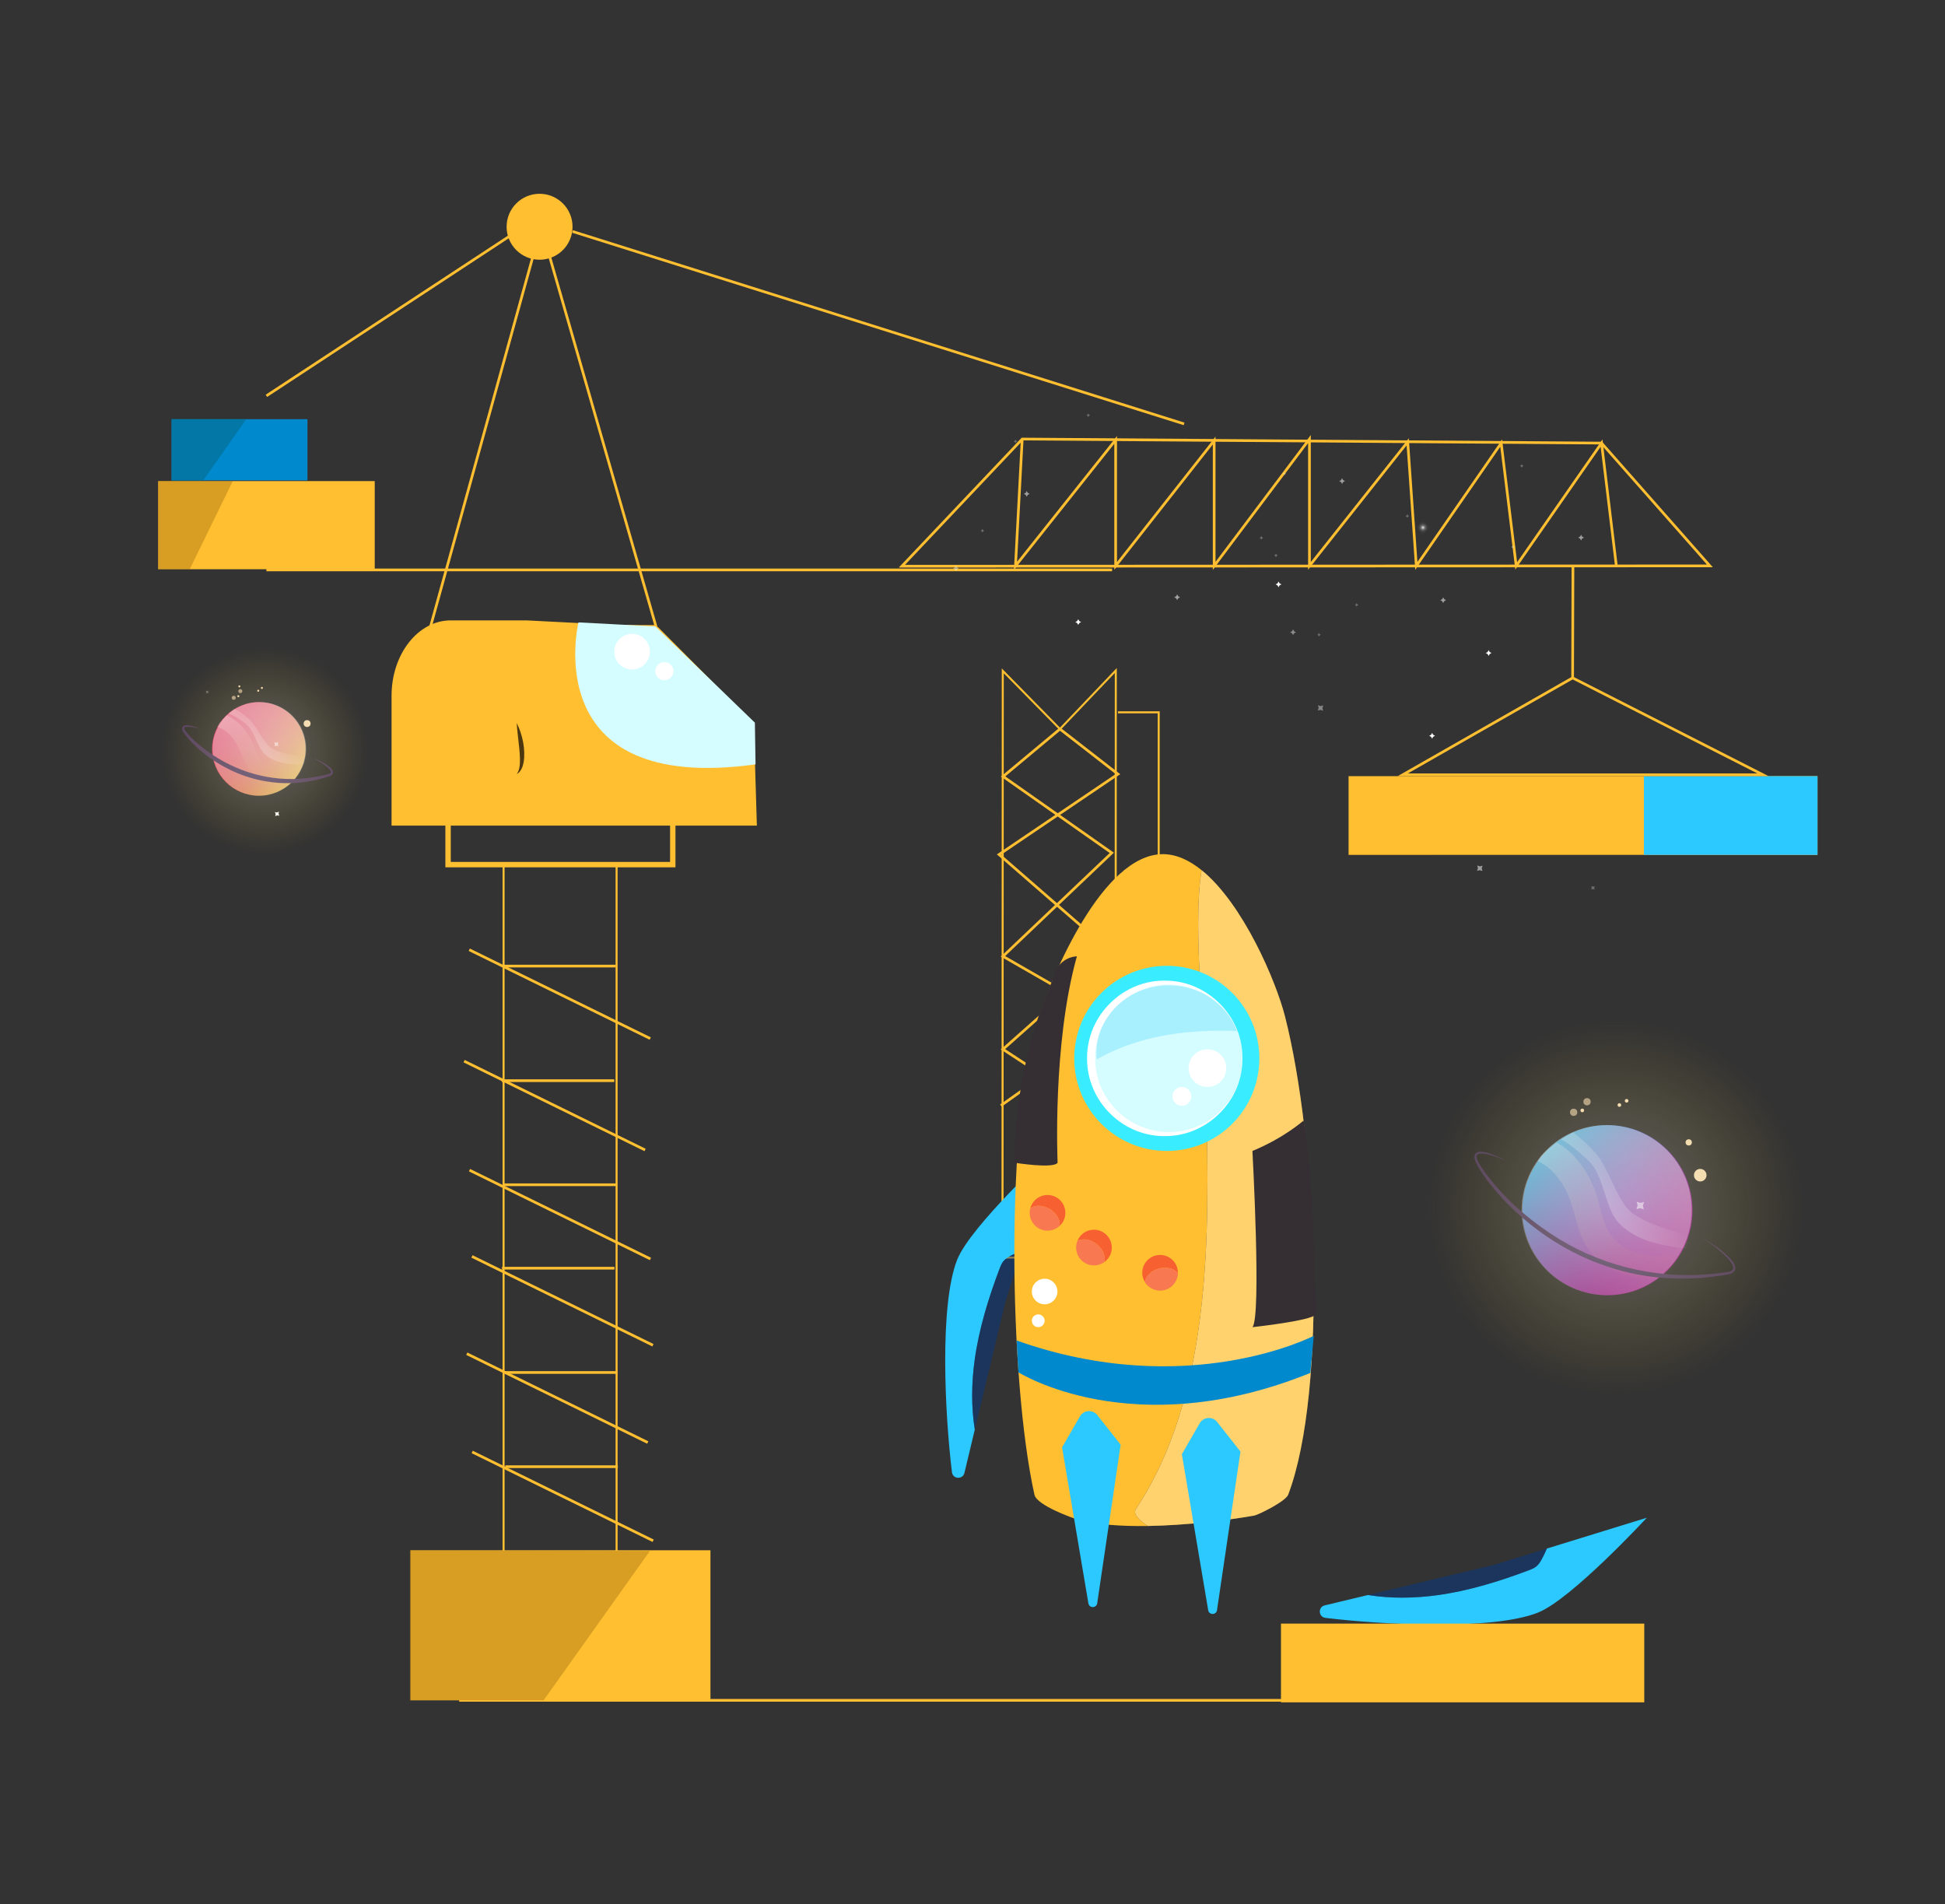 <?xml version="1.0" encoding="UTF-8"?>
<svg id="uuid-38e67ffa-457d-41b1-be0b-539eaaad7d5b" data-name="Layer 1" xmlns="http://www.w3.org/2000/svg" xmlns:xlink="http://www.w3.org/1999/xlink" viewBox="0 0 2891 2830">
  <rect x="0" y="0" width="2891" height="2830" fill="#333333" stroke="none"/>
  <defs>
    <style>
      .uuid-02b5286e-ed96-4c1c-8328-040be8bedfe1 {
        stroke-width: 3px;
      }

      .uuid-02b5286e-ed96-4c1c-8328-040be8bedfe1, .uuid-ccf82e41-5c36-4a22-a333-12243fbb3d39, .uuid-8569fd93-5eda-4142-baa3-de9327addd33 {
        fill: none;
        stroke: #ffbf31;
        stroke-miterlimit: 10;
      }

      .uuid-f36d35d7-8c4d-419a-8d1a-2b158dc8b37c {
        fill: url(#uuid-b88d7432-454a-4f33-a50e-8f0cd7c2305a);
      }

      .uuid-f36d35d7-8c4d-419a-8d1a-2b158dc8b37c, .uuid-9b38a87a-0ad6-413c-9563-fd07b66164c6, .uuid-eb0865d6-a2db-41c9-88ea-f4ac9b31bfb0, .uuid-39cf1407-72da-4c98-b9f1-c10a62d9c2fa, .uuid-b3851725-6100-4cf7-9d1e-8e2ae3281018, .uuid-25ac9dbe-530a-4ad4-88f7-713e280212f1, .uuid-0852394c-66b6-46e1-8e37-77ad10723658, .uuid-45d44414-d48b-43fc-8ec8-206b4f431296, .uuid-56ca7861-4a6a-4342-80fa-76921a75cd22, .uuid-63714c6a-4d83-4469-8d2e-ab9a868351b0, .uuid-5e4d6327-dfb6-4e1e-82d5-58044daa3143, .uuid-9c5713ec-9f90-428e-9fa2-e7fce8f04972, .uuid-b65ec013-4b44-4688-8c81-904f506c8219, .uuid-400ef723-8abc-47ba-998d-3ff0d929494c, .uuid-ad39ba54-617e-4383-b9ec-2c8443b57b70, .uuid-2a955587-9dd4-4d8d-b4eb-411b3a517426, .uuid-1ba637f9-d347-459c-9f7d-401606798fd5, .uuid-6c56d86b-ca7c-4b9a-bc9b-c16634b6b835, .uuid-59762c47-4072-42a2-86cf-1ca9ec6515ed, .uuid-da81f7f7-dcd7-4f7a-b649-55a3cafe9d3b, .uuid-b66d0a64-40bc-471c-914c-93d0cfd5e0d4, .uuid-fe1c4ed6-46c6-4974-a926-9e69607a229e, .uuid-bf90e744-1f63-4f85-8601-bf4bfabec25b, .uuid-55c87db0-aad6-48f5-8c63-ca9d9f8e9ac8, .uuid-a2bce079-7902-42df-97f9-88b0f030a3f3, .uuid-8286861a-aa02-42f7-bfaa-7cbf156ad93c, .uuid-a3e5d8b6-911c-46fd-9af2-858d230116eb, .uuid-28f6a019-80c1-41b8-bc32-36de8662a710, .uuid-b891a0e4-2a46-409a-a81b-e60343adf7e6, .uuid-6469079d-4593-4f11-a0d0-117699342420, .uuid-839a5b38-35bc-4763-9395-2add7af3d0c7, .uuid-f5b6c678-1f10-44d6-8c84-0844cbe67c53, .uuid-74642ca0-1719-4500-a0cc-de67ce950329, .uuid-8a1dfc3b-f262-4179-b182-42683924d96e, .uuid-3b6071b9-dd72-463b-8821-86a1cac52d58, .uuid-0739f622-ce31-4652-a590-9982fb75825d {
        stroke-width: 0px;
      }

      .uuid-f36d35d7-8c4d-419a-8d1a-2b158dc8b37c, .uuid-eb0865d6-a2db-41c9-88ea-f4ac9b31bfb0, .uuid-b3851725-6100-4cf7-9d1e-8e2ae3281018, .uuid-5e4d6327-dfb6-4e1e-82d5-58044daa3143 {
        opacity: .24;
      }

      .uuid-9b38a87a-0ad6-413c-9563-fd07b66164c6 {
        fill: url(#uuid-dca881ab-d979-4104-89bc-4bac8325a994);
      }

      .uuid-9b38a87a-0ad6-413c-9563-fd07b66164c6, .uuid-39cf1407-72da-4c98-b9f1-c10a62d9c2fa, .uuid-25ac9dbe-530a-4ad4-88f7-713e280212f1, .uuid-da81f7f7-dcd7-4f7a-b649-55a3cafe9d3b {
        opacity: .38;
      }

      .uuid-eb0865d6-a2db-41c9-88ea-f4ac9b31bfb0 {
        fill: url(#uuid-89463624-9b9f-4254-93fa-18f946511987);
      }

      .uuid-39cf1407-72da-4c98-b9f1-c10a62d9c2fa {
        fill: url(#uuid-a05a8431-20e1-4975-b435-72acbd21406c);
      }

      .uuid-b3851725-6100-4cf7-9d1e-8e2ae3281018 {
        fill: url(#uuid-4ab9507f-cc10-4510-ab71-2fab32515379);
      }

      .uuid-25ac9dbe-530a-4ad4-88f7-713e280212f1 {
        fill: url(#uuid-459a8215-b1ad-41b0-863f-718f9e978ccb);
      }

      .uuid-0852394c-66b6-46e1-8e37-77ad10723658 {
        fill: url(#uuid-cacd94e8-a7cd-459a-8621-c09b06da2971);
      }

      .uuid-45d44414-d48b-43fc-8ec8-206b4f431296 {
        fill: url(#uuid-f0e3f107-813d-4feb-9a20-9fb4eb4c647f);
      }

      .uuid-56ca7861-4a6a-4342-80fa-76921a75cd22 {
        opacity: .17;
      }

      .uuid-56ca7861-4a6a-4342-80fa-76921a75cd22, .uuid-9c5713ec-9f90-428e-9fa2-e7fce8f04972 {
        fill: #845a07;
      }

      .uuid-63714c6a-4d83-4469-8d2e-ab9a868351b0 {
        fill: #00388d;
        opacity: .47;
      }

      .uuid-5e4d6327-dfb6-4e1e-82d5-58044daa3143 {
        fill: url(#uuid-4c8d4b8f-dbaf-4aa4-8bed-6fd402431b96);
      }

      .uuid-9c5713ec-9f90-428e-9fa2-e7fce8f04972 {
        opacity: .32;
      }

      .uuid-b65ec013-4b44-4688-8c81-904f506c8219 {
        opacity: .4;
      }

      .uuid-b65ec013-4b44-4688-8c81-904f506c8219, .uuid-400ef723-8abc-47ba-998d-3ff0d929494c, .uuid-2a955587-9dd4-4d8d-b4eb-411b3a517426, .uuid-1ba637f9-d347-459c-9f7d-401606798fd5, .uuid-6c56d86b-ca7c-4b9a-bc9b-c16634b6b835, .uuid-6469079d-4593-4f11-a0d0-117699342420, .uuid-3b6071b9-dd72-463b-8821-86a1cac52d58 {
        fill: #fff;
      }

      .uuid-400ef723-8abc-47ba-998d-3ff0d929494c {
        opacity: .16;
      }

      .uuid-ad39ba54-617e-4383-b9ec-2c8443b57b70 {
        fill: url(#uuid-bcb293b7-2211-43f0-987a-378d97291023);
      }

      .uuid-2a955587-9dd4-4d8d-b4eb-411b3a517426 {
        opacity: .43;
      }

      .uuid-ccf82e41-5c36-4a22-a333-12243fbb3d39 {
        stroke-width: 4px;
      }

      .uuid-1ba637f9-d347-459c-9f7d-401606798fd5 {
        opacity: .52;
      }

      .uuid-6c56d86b-ca7c-4b9a-bc9b-c16634b6b835 {
        opacity: .55;
      }

      .uuid-8569fd93-5eda-4142-baa3-de9327addd33 {
        stroke-width: 8px;
      }

      .uuid-59762c47-4072-42a2-86cf-1ca9ec6515ed {
        opacity: .26;
      }

      .uuid-59762c47-4072-42a2-86cf-1ca9ec6515ed, .uuid-55c87db0-aad6-48f5-8c63-ca9d9f8e9ac8 {
        fill: #2bc9ff;
      }

      .uuid-da81f7f7-dcd7-4f7a-b649-55a3cafe9d3b {
        fill: url(#uuid-b5fd44f4-b10f-483e-8a50-6eb9ffaa9418);
      }

      .uuid-b66d0a64-40bc-471c-914c-93d0cfd5e0d4 {
        opacity: .62;
      }

      .uuid-b66d0a64-40bc-471c-914c-93d0cfd5e0d4, .uuid-f5b6c678-1f10-44d6-8c84-0844cbe67c53 {
        fill: #f1dab2;
      }

      .uuid-fe1c4ed6-46c6-4974-a926-9e69607a229e {
        fill: #4c370f;
      }

      .uuid-bf90e744-1f63-4f85-8601-bf4bfabec25b {
        fill: #534063;
      }

      .uuid-a2bce079-7902-42df-97f9-88b0f030a3f3 {
        fill: #533f63;
      }

      .uuid-8286861a-aa02-42f7-bfaa-7cbf156ad93c {
        fill: #352f33;
      }

      .uuid-a3e5d8b6-911c-46fd-9af2-858d230116eb {
        fill: #39ecff;
      }

      .uuid-28f6a019-80c1-41b8-bc32-36de8662a710 {
        fill: #d5fdff;
      }

      .uuid-b891a0e4-2a46-409a-a81b-e60343adf7e6 {
        fill: #f2dbb3;
      }

      .uuid-839a5b38-35bc-4763-9395-2add7af3d0c7 {
        fill: #ffbf31;
      }

      .uuid-74642ca0-1719-4500-a0cc-de67ce950329 {
        fill: #f76031;
      }

      .uuid-8a1dfc3b-f262-4179-b182-42683924d96e {
        fill: #0089cd;
      }

      .uuid-3b6071b9-dd72-463b-8821-86a1cac52d58 {
        opacity: .29;
      }

      .uuid-0739f622-ce31-4652-a590-9982fb75825d {
        fill: #056d91;
        opacity: .66;
      }
    </style>
    <linearGradient id="uuid-cacd94e8-a7cd-459a-8621-c09b06da2971" data-name="New Gradient Swatch copy 2" x1="198.357" y1="7696.71" x2="451.21" y2="7696.71" gradientTransform="translate(7817.511 -3667.573) rotate(47.217)" gradientUnits="userSpaceOnUse">
      <stop offset="0" stop-color="#0089cc"/>
      <stop offset=".034" stop-color="#0a82c7"/>
      <stop offset=".193" stop-color="#3566b6"/>
      <stop offset=".354" stop-color="#5a4fa7"/>
      <stop offset=".515" stop-color="#763d9c"/>
      <stop offset=".677" stop-color="#8a3094"/>
      <stop offset=".838" stop-color="#96288f"/>
      <stop offset="1" stop-color="#9a268e"/>
    </linearGradient>
    <radialGradient id="uuid-459a8215-b1ad-41b0-863f-718f9e978ccb" cx="441.587" cy="7838.346" fx="441.587" fy="7838.346" r="293.248" gradientTransform="translate(7817.511 -3667.573) rotate(47.217)" gradientUnits="userSpaceOnUse">
      <stop offset="0" stop-color="#fff" stop-opacity="0"/>
      <stop offset=".135" stop-color="#fff" stop-opacity=".159"/>
      <stop offset=".454" stop-color="#fff" stop-opacity=".515"/>
      <stop offset=".714" stop-color="#fff" stop-opacity=".776"/>
      <stop offset=".901" stop-color="#fff" stop-opacity=".938"/>
      <stop offset=".997" stop-color="#fff"/>
    </radialGradient>
    <linearGradient id="uuid-4c8d4b8f-dbaf-4aa4-8bed-6fd402431b96" x1="5911.282" y1="-283.269" x2="5870.695" y2="-562.548" gradientTransform="translate(-2442.218 5217.116) rotate(-31.035)" gradientUnits="userSpaceOnUse">
      <stop offset="0" stop-color="#cc6c2e" stop-opacity="0"/>
      <stop offset="1" stop-color="#fff"/>
    </linearGradient>
    <linearGradient id="uuid-b88d7432-454a-4f33-a50e-8f0cd7c2305a" x1="5897.603" y1="-446.653" x2="5986.628" y2="-446.653" gradientTransform="translate(-2442.218 5217.116) rotate(-31.035)" gradientUnits="userSpaceOnUse">
      <stop offset="0" stop-color="#fff"/>
      <stop offset=".088" stop-color="#fff" stop-opacity=".951"/>
      <stop offset=".251" stop-color="#fff" stop-opacity=".82"/>
      <stop offset=".469" stop-color="#fff" stop-opacity=".608"/>
      <stop offset=".733" stop-color="#fff" stop-opacity=".318"/>
      <stop offset=".997" stop-color="#fff" stop-opacity="0"/>
    </linearGradient>
    <radialGradient id="uuid-dca881ab-d979-4104-89bc-4bac8325a994" cx="330.135" cy="7684.801" fx="330.135" fy="7684.801" r="278.214" gradientTransform="translate(7817.511 -3667.573) rotate(47.217)" gradientUnits="userSpaceOnUse">
      <stop offset="0" stop-color="#fff" stop-opacity=".6"/>
      <stop offset=".123" stop-color="#fffbf3" stop-opacity=".57"/>
      <stop offset=".31" stop-color="#fff3d2" stop-opacity=".489"/>
      <stop offset=".536" stop-color="#ffe69d" stop-opacity=".355"/>
      <stop offset=".791" stop-color="#ffd355" stop-opacity=".171"/>
      <stop offset="1" stop-color="#ffc211" stop-opacity="0"/>
    </radialGradient>
    <linearGradient id="uuid-bcb293b7-2211-43f0-987a-378d97291023" x1="150.39" y1="2945.833" x2="289.471" y2="2945.833" gradientTransform="translate(2115.888 -1280.524) rotate(40.146)" gradientUnits="userSpaceOnUse">
      <stop offset="0" stop-color="#d5336a"/>
      <stop offset=".144" stop-color="#d53b68"/>
      <stop offset=".376" stop-color="#d65363"/>
      <stop offset=".667" stop-color="#d7795b"/>
      <stop offset=".997" stop-color="#daae51"/>
    </linearGradient>
    <radialGradient id="uuid-b5fd44f4-b10f-483e-8a50-6eb9ffaa9418" cx="285.213" cy="3022.621" fx="285.213" fy="3022.621" r="161.3" gradientTransform="translate(2115.888 -1280.524) rotate(40.146)" xlink:href="#uuid-459a8215-b1ad-41b0-863f-718f9e978ccb"/>
    <linearGradient id="uuid-4ab9507f-cc10-4510-ab71-2fab32515379" x1="10537.253" y1="-1423.019" x2="10514.928" y2="-1576.635" gradientTransform="translate(-6972.127 8799.54) rotate(-38.106)" xlink:href="#uuid-4c8d4b8f-dbaf-4aa4-8bed-6fd402431b96"/>
    <linearGradient id="uuid-89463624-9b9f-4254-93fa-18f946511987" x1="10529.729" y1="-1512.888" x2="10578.697" y2="-1512.888" gradientTransform="translate(-6972.127 8799.54) rotate(-38.106)" xlink:href="#uuid-b88d7432-454a-4f33-a50e-8f0cd7c2305a"/>
    <radialGradient id="uuid-a05a8431-20e1-4975-b435-72acbd21406c" cx="228.533" cy="2942.249" fx="228.533" fy="2942.249" r="153.031" gradientTransform="translate(2115.888 -1280.524) rotate(40.146)" xlink:href="#uuid-dca881ab-d979-4104-89bc-4bac8325a994"/>
    <radialGradient id="uuid-f0e3f107-813d-4feb-9a20-9fb4eb4c647f" cx="2115.023" cy="784.039" fx="2115.023" fy="784.039" r="14.5" gradientUnits="userSpaceOnUse">
      <stop offset="0" stop-color="#fff"/>
      <stop offset=".007" stop-color="#fff" stop-opacity=".964"/>
      <stop offset=".048" stop-color="#fff" stop-opacity=".784"/>
      <stop offset=".093" stop-color="#fff" stop-opacity=".615"/>
      <stop offset=".142" stop-color="#fff" stop-opacity=".467"/>
      <stop offset=".195" stop-color="#fff" stop-opacity=".34"/>
      <stop offset=".254" stop-color="#fff" stop-opacity=".233"/>
      <stop offset=".32" stop-color="#fff" stop-opacity=".147"/>
      <stop offset=".397" stop-color="#fff" stop-opacity=".08"/>
      <stop offset=".493" stop-color="#fff" stop-opacity=".034"/>
      <stop offset=".627" stop-color="#fff" stop-opacity=".007"/>
      <stop offset="1" stop-color="#fff" stop-opacity="0"/>
    </radialGradient>
  </defs>
  <g>
    <polyline class="uuid-02b5286e-ed96-4c1c-8328-040be8bedfe1" points="1661.701 1058.659 1722.255 1058.659 1722.255 1386.012"/>
    <polyline class="uuid-ccf82e41-5c36-4a22-a333-12243fbb3d39" points="1487.749 1643.078 1661.701 1519.48 1490.749 1421.291 1652.542 1267.5 1491 1154 1575.5 1083.5 1661.701 1150.5 1485 1270 1652.542 1415.8 1490.749 1559.435 1652.542 1665.358"/>
    <g>
      <path class="uuid-55c87db0-aad6-48f5-8c63-ca9d9f8e9ac8" d="m2285.87,2396.682c49.918-19.75,161.914-141.046,161.914-141.046l-148.516,45.804c-2.113,4.938-4.424,9.792-6.934,14.541-2.402,4.543-5.079,9.108-9.113,12.292-3.234,2.552-7.147,4.062-11.002,5.515-43.928,16.556-89.091,30.524-135.596,36.934-34.208,4.715-69.245,5.23-103.271-.22l-64.348,15.398c-10.241,2.45-9.402,17.281,1.05,18.561,85.065,10.421,248.486,18.861,315.817-7.777Z"/>
      <path class="uuid-63714c6a-4d83-4469-8d2e-ab9a868351b0" d="m2136.622,2370.722c46.505-6.41,91.668-20.377,135.596-36.934,3.855-1.453,7.768-2.963,11.002-5.515,4.034-3.184,6.711-7.748,9.113-12.292,2.51-4.749,4.821-9.603,6.934-14.541l-78.566,24.231-187.35,44.83c34.026,5.45,69.063,4.935,103.271.22Z"/>
    </g>
    <line class="uuid-ccf82e41-5c36-4a22-a333-12243fbb3d39" x1="682.5" y1="2527" x2="2147" y2="2527"/>
    <rect class="uuid-839a5b38-35bc-4763-9395-2add7af3d0c7" x="610" y="2304" width="446" height="223"/>
    <rect class="uuid-02b5286e-ed96-4c1c-8328-040be8bedfe1" x="748.5" y="1284.5" width="168" height="1051"/>
    <line class="uuid-ccf82e41-5c36-4a22-a333-12243fbb3d39" x1="697.5" y1="1411.5" x2="966.5" y2="1543.5"/>
    <line class="uuid-ccf82e41-5c36-4a22-a333-12243fbb3d39" x1="689.833" y1="1577.078" x2="958.833" y2="1709.078"/>
    <line class="uuid-ccf82e41-5c36-4a22-a333-12243fbb3d39" x1="697.833" y1="1739.078" x2="966.833" y2="1871.078"/>
    <line class="uuid-ccf82e41-5c36-4a22-a333-12243fbb3d39" x1="701.5" y1="1867.289" x2="970.5" y2="1999.289"/>
    <line class="uuid-ccf82e41-5c36-4a22-a333-12243fbb3d39" x1="693.833" y1="2011.867" x2="962.833" y2="2143.867"/>
    <line class="uuid-ccf82e41-5c36-4a22-a333-12243fbb3d39" x1="701.833" y1="2157.867" x2="970.833" y2="2289.867"/>
    <line class="uuid-ccf82e41-5c36-4a22-a333-12243fbb3d39" x1="745.833" y1="1606.078" x2="913" y2="1606.078"/>
    <line class="uuid-ccf82e41-5c36-4a22-a333-12243fbb3d39" x1="746.156" y1="1884.777" x2="913.323" y2="1884.777"/>
    <line class="uuid-ccf82e41-5c36-4a22-a333-12243fbb3d39" x1="750.156" y1="2039.777" x2="917.323" y2="2039.777"/>
    <line class="uuid-ccf82e41-5c36-4a22-a333-12243fbb3d39" x1="751.156" y1="2179.777" x2="918.323" y2="2179.777"/>
    <line class="uuid-ccf82e41-5c36-4a22-a333-12243fbb3d39" x1="748.156" y1="1435.777" x2="915.323" y2="1435.777"/>
    <line class="uuid-ccf82e41-5c36-4a22-a333-12243fbb3d39" x1="749.156" y1="1760.777" x2="916.323" y2="1760.777"/>
    <rect class="uuid-8569fd93-5eda-4142-baa3-de9327addd33" x="666" y="1197" width="334" height="88"/>
    <path class="uuid-839a5b38-35bc-4763-9395-2add7af3d0c7" d="m1125,1227h-543v-193.015c0-61.848,39.401-111.985,88.004-111.985h112.315l195.751,10,142.366,143,4.563,152Z"/>
    <polygon class="uuid-ccf82e41-5c36-4a22-a333-12243fbb3d39" points="796 367.121 812 364 975 931 640 931 796 367.121"/>
    <circle class="uuid-839a5b38-35bc-4763-9395-2add7af3d0c7" cx="802" cy="337" r="49"/>
    <line class="uuid-ccf82e41-5c36-4a22-a333-12243fbb3d39" x1="396" y1="847" x2="1653" y2="847"/>
    <path class="uuid-28f6a019-80c1-41b8-bc32-36de8662a710" d="m859.819,925s-62.531,256,263.181,211l-.961-62-147.885-143-114.335-6Z"/>
    <line class="uuid-ccf82e41-5c36-4a22-a333-12243fbb3d39" x1="768" y1="344" x2="396" y2="588.276"/>
    <line class="uuid-ccf82e41-5c36-4a22-a333-12243fbb3d39" x1="851" y1="344" x2="1760" y2="630"/>
    <polygon class="uuid-02b5286e-ed96-4c1c-8328-040be8bedfe1" points="1490.5 997 1490.093 1869 1658.093 1869 1658.5 996.5 1575.5 1083.5 1490.5 997"/>
    <path class="uuid-fe1c4ed6-46c6-4974-a926-9e69607a229e" d="m768,1074.5c8.649,16.964,13.508,39.674,10.287,58.627-1.273,6.524-4.06,14.141-10.287,17.373,2.055-2.69,3.126-5.658,3.79-8.699,1.873-9.326.92-18.83.158-28.328-1.193-12.999-3.152-25.797-3.949-38.973h0Z"/>
    <g>
      <path class="uuid-55c87db0-aad6-48f5-8c63-ca9d9f8e9ac8" d="m1422.735,1872.136c19.75-49.918,141.046-161.914,141.046-161.914l-45.804,148.516c-4.938,2.113-9.792,4.424-14.541,6.934-4.543,2.402-9.108,5.079-12.291,9.113-2.552,3.234-4.062,7.147-5.515,11.002-16.556,43.928-30.524,89.091-36.934,135.596-4.715,34.208-5.23,69.245.22,103.271l-15.398,64.348c-2.45,10.241-17.281,9.402-18.561-1.05-10.421-85.065-18.862-248.486,7.777-315.817Z"/>
      <path class="uuid-63714c6a-4d83-4469-8d2e-ab9a868351b0" d="m1448.696,2021.384c6.41-46.505,20.377-91.668,36.934-135.596,1.453-3.855,2.963-7.768,5.515-11.002,3.184-4.034,7.748-6.711,12.291-9.113,4.749-2.51,9.603-4.821,14.541-6.934l-24.231,78.566-44.83,187.35c-5.45-34.026-4.935-69.063-.22-103.271Z"/>
    </g>
    <path class="uuid-839a5b38-35bc-4763-9395-2add7af3d0c7" d="m1914.705,2221.435c58.986-155.236,43.032-523.773-4.75-711-13.203-51.734-62.089-167.262-123.914-217.222-14.726,87.935,7.322,272.901,7.322,319.554,0,163.276,21.342,439.59-105.01,629.935-5.027,7.573,5.769,17.351,17.772,25.201,57.339-.91,118.224-8.448,158.234-15.468,5.7-1,46.547-21,50.347-31Z"/>
    <path class="uuid-839a5b38-35bc-4763-9395-2add7af3d0c7" d="m1688.352,2242.701c126.353-190.345,105.01-466.659,105.01-629.935,0-46.652-22.048-231.619-7.322-319.554-18.243-14.742-37.613-23.778-57.525-23.778-90.245,0-165.29,183-184.289,241-50.537,154.278-44.647,540-6.65,711,3.582,16.118,58.529,35.338,64.596,37,27.984,7.667,65.156,10.084,103.951,9.468-12.003-7.85-22.799-17.628-17.772-25.201Z"/>
    <path class="uuid-3b6071b9-dd72-463b-8821-86a1cac52d58" d="m1914.705,2221.435c58.986-155.236,43.032-523.773-4.75-711-13.203-51.734-62.089-167.262-123.914-217.222-14.726,87.935,7.322,272.901,7.322,319.554,0,163.276,21.342,439.59-105.01,629.935-5.027,7.573,5.769,17.351,17.772,25.201,57.339-.91,118.224-8.448,158.234-15.468,5.7-1,46.547-21,50.347-31Z"/>
    <path class="uuid-a3e5d8b6-911c-46fd-9af2-858d230116eb" d="m1734.294,1435.403c-75.974,0-137.562,61.589-137.562,137.562s61.589,137.562,137.562,137.562,137.562-61.589,137.562-137.562-61.589-137.562-137.562-137.562Zm0,246.084c-59.935,0-108.522-48.587-108.522-108.522s48.587-108.522,108.522-108.522,108.522,48.587,108.522,108.522-48.587,108.522-108.522,108.522Z"/>
    <g>
      <circle class="uuid-28f6a019-80c1-41b8-bc32-36de8662a710" cx="1734.294" cy="1572.966" r="112.5"/>
      <path class="uuid-6469079d-4593-4f11-a0d0-117699342420" d="m1846.794,1572.966c.619,61.637-50.776,114.419-112.5,115.484-64.394,2.119-118.852-50.985-118.496-115.484-.548-64.293,54.31-117.808,118.497-115.515,61.726,1.079,113.123,53.873,112.5,115.515h0Zm0,0c.43-44.538-28.492-86.683-70.139-102.274-71.349-27.56-149.059,25.916-148.864,102.274-.223,76.385,77.503,129.888,148.872,102.291,41.644-15.602,70.563-57.75,70.131-102.292h0Z"/>
    </g>
    <path class="uuid-59762c47-4072-42a2-86cf-1ca9ec6515ed" d="m1737.123,1464.435c-59.328,0-107.423,45.048-107.423,100.619,0,3.195.166,6.354.477,9.473,21.509-12.224,44.734-21.729,69.16-28.444,45.036-12.38,92.371-15.649,139.363-13.836-14.524-39.461-54.514-67.812-101.577-67.812Z"/>
    <path class="uuid-55c87db0-aad6-48f5-8c63-ca9d9f8e9ac8" d="m1604.554,2106.105l-25.93,44.918,39.135,231.971c1.54,7.759,12.675,7.004,13.189-.894l34.753-234.975-34.856-44.207c-7.343-8.857-21.202-7.177-26.291,3.188Z"/>
    <path class="uuid-55c87db0-aad6-48f5-8c63-ca9d9f8e9ac8" d="m1782.635,2116.311l-25.93,44.918,39.135,231.971c1.54,7.759,12.675,7.004,13.189-.894l34.753-234.975-34.856-44.207c-7.343-8.857-21.202-7.177-26.291,3.188Z"/>
    <circle class="uuid-6469079d-4593-4f11-a0d0-117699342420" cx="1794.701" cy="1587.435" r="28"/>
    <circle class="uuid-6469079d-4593-4f11-a0d0-117699342420" cx="1756.701" cy="1629.435" r="14"/>
    <circle class="uuid-6469079d-4593-4f11-a0d0-117699342420" cx="1552.701" cy="1919.435" r="19"/>
    <circle class="uuid-6469079d-4593-4f11-a0d0-117699342420" cx="1543.201" cy="1962.935" r="9.5"/>
    <g>
      <path class="uuid-74642ca0-1719-4500-a0cc-de67ce950329" d="m1722.645,1885.292c11.626-3.105,22.96-.021,28.169,6.956.062-2.476-.217-5-.889-7.514-3.776-14.14-18.3-22.541-32.44-18.765-14.14,3.776-22.541,18.301-18.765,32.44.671,2.514,1.688,4.842,2.976,6.957,1.037-8.645,9.323-16.97,20.949-20.075Z"/>
      <path class="uuid-74642ca0-1719-4500-a0cc-de67ce950329" d="m1731.16,1917.174c11.626-3.105,19.366-13.477,19.654-24.926-5.209-6.977-16.542-10.062-28.169-6.956-11.626,3.105-19.913,11.429-20.949,20.075,5.958,9.781,17.838,14.913,29.464,11.808Z"/>
      <path class="uuid-400ef723-8abc-47ba-998d-3ff0d929494c" d="m1731.16,1917.174c11.626-3.105,19.366-13.477,19.654-24.926-5.209-6.977-16.542-10.062-28.169-6.956-11.626,3.105-19.913,11.429-20.949,20.075,5.958,9.781,17.838,14.913,29.464,11.808Z"/>
    </g>
    <g>
      <path class="uuid-74642ca0-1719-4500-a0cc-de67ce950329" d="m1630.073,1849.011c9.438,7.465,13.74,18.395,11.26,26.741,2.022-1.43,3.879-3.163,5.493-5.204,9.079-11.479,7.133-28.145-4.346-37.224s-28.145-7.133-37.224,4.346c-1.614,2.041-2.873,4.247-3.799,6.544,7.551-4.336,19.177-2.668,28.616,4.796Z"/>
      <path class="uuid-74642ca0-1719-4500-a0cc-de67ce950329" d="m1609.602,1874.895c9.438,7.465,22.38,7.47,31.731.858,2.48-8.346-1.821-19.276-11.26-26.741-9.438-7.465-21.065-9.133-28.616-4.796-4.28,10.623-1.294,23.215,8.145,30.68Z"/>
      <path class="uuid-400ef723-8abc-47ba-998d-3ff0d929494c" d="m1609.602,1874.895c9.438,7.465,22.38,7.47,31.731.858,2.48-8.346-1.821-19.276-11.26-26.741-9.438-7.465-21.065-9.133-28.616-4.796-4.28,10.623-1.294,23.215,8.145,30.68Z"/>
    </g>
    <g>
      <path class="uuid-74642ca0-1719-4500-a0cc-de67ce950329" d="m1560.373,1796.908c10.316,6.195,15.981,16.485,14.59,25.08,1.822-1.677,3.442-3.634,4.782-5.864,7.535-12.547,3.472-28.826-9.075-36.361-12.547-7.535-28.826-3.472-36.361,9.075-1.34,2.231-2.306,4.58-2.93,6.977,6.933-5.267,18.678-5.101,28.994,1.094Z"/>
      <path class="uuid-74642ca0-1719-4500-a0cc-de67ce950329" d="m1543.384,1825.198c10.316,6.195,23.152,4.544,31.579-3.211,1.391-8.595-4.274-18.884-14.59-25.08-10.316-6.195-22.061-6.361-28.994-1.094-2.886,11.083,1.688,23.189,12.005,29.385Z"/>
      <path class="uuid-400ef723-8abc-47ba-998d-3ff0d929494c" d="m1543.384,1825.198c10.316,6.195,23.152,4.544,31.579-3.211,1.391-8.595-4.274-18.884-14.59-25.08-10.316-6.195-22.061-6.361-28.994-1.094-2.886,11.083,1.688,23.189,12.005,29.385Z"/>
    </g>
    <path class="uuid-8a1dfc3b-f262-4179-b182-42683924d96e" d="m1511.076,1992.249l2.625,47.185s169.83,108.096,434,1c148-60,0,0,0,0l5.039-55.123s-187.039,97.123-441.664,6.938c-328.852-116.476,0,0,0,0l5.061,74.504"/>
    <path class="uuid-8286861a-aa02-42f7-bfaa-7cbf156ad93c" d="m1937.564,1665.358s-28.564,25.642-75.991,45.17c0,0,13.573,247.341,0,261.906,0,0,88.338-9.565,94.382-19,0,0-2.955-213.435-18.391-288.076Z"/>
    <path class="uuid-8286861a-aa02-42f7-bfaa-7cbf156ad93c" d="m1600.664,1421.291s-29.664-.291-36.664,36.709c0,0-56,115-56,270,0,0,57.955,9.435,64,0,0,0-8-176,28.664-306.709Z"/>
    <circle class="uuid-6469079d-4593-4f11-a0d0-117699342420" cx="939.5" cy="968.5" r="26.5"/>
    <circle class="uuid-6469079d-4593-4f11-a0d0-117699342420" cx="987.5" cy="997.5" r="13.5"/>
    <polygon class="uuid-9c5713ec-9f90-428e-9fa2-e7fce8f04972" points="808 2527 609 2527 609 2304 966 2305 808 2527"/>
    <polygon class="uuid-56ca7861-4a6a-4342-80fa-76921a75cd22" points="2129.978 1271 2004 1271 2004 1154 2230 1154.525 2129.978 1271"/>
    <polygon class="uuid-9c5713ec-9f90-428e-9fa2-e7fce8f04972" points="2106 2528 1907 2528 1907 2413 2264 2413.516 2106 2528"/>
    <rect class="uuid-839a5b38-35bc-4763-9395-2add7af3d0c7" x="1904" y="2413" width="540" height="117"/>
    <rect class="uuid-839a5b38-35bc-4763-9395-2add7af3d0c7" x="2004.5" y="1153.5" width="697" height="117"/>
    <rect class="uuid-55c87db0-aad6-48f5-8c63-ca9d9f8e9ac8" x="2443.5" y="1153.5" width="258" height="117"/>
    <polygon class="uuid-ccf82e41-5c36-4a22-a333-12243fbb3d39" points="2541.5 841 1340.5 841.5 1519.5 652.5 2380.5 658.5 2541.5 841"/>
    <polyline class="uuid-ccf82e41-5c36-4a22-a333-12243fbb3d39" points="2402.498 841 2380.5 658.5 2253.65 841 2231.323 658.5 2105.185 841 2092.39 656.613 1946.351 841 1946.351 652.5 1804.701 841 1804.701 654.728 1658.26 841 1658.26 653.769 1509.413 841 1519.352 652.859"/>
    <polyline class="uuid-ccf82e41-5c36-4a22-a333-12243fbb3d39" points="2337.997 841 2337.5 1007.5 2620.5 1151.5 2084.956 1151.5 2337.5 1007.5"/>
    <rect class="uuid-839a5b38-35bc-4763-9395-2add7af3d0c7" x="235" y="715" width="322" height="131"/>
    <rect class="uuid-8a1dfc3b-f262-4179-b182-42683924d96e" x="255" y="623" width="202" height="91"/>
    <polygon class="uuid-0739f622-ce31-4652-a590-9982fb75825d" points="255 623 366 623 302 714 255 714 255 623"/>
    <polygon class="uuid-9c5713ec-9f90-428e-9fa2-e7fce8f04972" points="235 715 346 715 282 846 235 846 235 715"/>
  </g>
  <circle class="uuid-0852394c-66b6-46e1-8e37-77ad10723658" cx="2389.246" cy="1798.574" r="126.426"/>
  <circle class="uuid-25ac9dbe-530a-4ad4-88f7-713e280212f1" cx="2388.09" cy="1798.506" r="126.426"/>
  <path class="uuid-5e4d6327-dfb6-4e1e-82d5-58044daa3143" d="m2475.147,1865.728c-28.385,3.194-54.493-3.976-72.797-20.823-21.215-19.527-21.626-49.228-31.312-74.921-10.083-26.748-29.246-56.566-57.141-71.93-7.936,5.733-15.505,11.974-22.527,18.931-.191.189-.389.349-.584.521-1.704,2.833-3.459,5.622-5.425,8.259,14.627,5.943,25.9,18.032,34.427,30.117,17.544,24.865,19.864,54.361,31.133,82.003,17.282,42.392,64.422,66.398,116.721,62.249.852-1.208,1.987-2.308,3.476-3.223,8.469-5.204,15.073-12.566,20.46-20.977-1.354-6.4-6.714-11.299-16.432-10.205Z"/>
  <path class="uuid-f36d35d7-8c4d-419a-8d1a-2b158dc8b37c" d="m2502.33,1833.568c-13.751-2.81-59.105-16.369-77.659-31.919-21.506-18.024-34.14-66.927-52.555-87.347-12.712-14.095-23.743-24.204-34.309-31.496-5.885,3.381-11.667,6.92-17.281,10.699,12.534,6.096,28.036,19.501,41.301,32.162,22.251,21.239,23.419,69.041,43.692,91.163,27.621,30.141,71.85,34.739,100.377,38.868,1.607-4.213,3.085-8.444,4.486-12.598.471-1.395,1.108-2.599,1.87-3.625-3.193-2.946-6.72-5.253-9.921-5.907Z"/>
  <path class="uuid-bf90e744-1f63-4f85-8601-bf4bfabec25b" d="m2238.475,1725.051c-9.523-4.009-32.632-13.737-41.666-9.728-6.351,3.503,3.953,17.025,6.388,21.209,26.874,38.773,62.733,71.08,101.91,97.081,68.831,45.883,152.977,67.326,235.433,59.983,5.894-.481,11.779-1.092,17.652-1.823,2.937-.365,5.869-.769,8.798-1.199,2.73-.349,5.395-.906,7.496-2.479,7.346-6.32-10.218-22.01-14.993-26.371-8.897-7.838-18.536-14.846-28.366-21.492,15.238,9.271,30.774,18.888,42.629,32.525,3.949,4.564,8.752,12.828,2.888,17.896-2.78,2.326-6.107,3.014-9.065,3.529-2.94.524-5.886,1.023-8.838,1.483-41.413,6.58-83.926,6.296-125.158-1.664-59-11.264-114.61-38.295-161.112-76.149-23.232-18.886-44.5-40.317-62.419-64.333-3.564-4.821-6.98-9.757-10.162-14.864-3.13-5.303-6.524-10.45-8.099-16.531-3.147-22.756,37.865-1.786,46.682,2.925h0Z"/>
  <circle class="uuid-b891a0e4-2a46-409a-a81b-e60343adf7e6" cx="2527.183" cy="1746.551" r="9.341"/>
  <circle class="uuid-f5b6c678-1f10-44d6-8c84-0844cbe67c53" cx="2510.095" cy="1697.818" r="4.67"/>
  <circle class="uuid-b66d0a64-40bc-471c-914c-93d0cfd5e0d4" cx="2358.91" cy="1637.387" r="5.399"/>
  <circle class="uuid-b66d0a64-40bc-471c-914c-93d0cfd5e0d4" cx="2339.034" cy="1653.066" r="5.399"/>
  <circle class="uuid-f5b6c678-1f10-44d6-8c84-0844cbe67c53" cx="2351.873" cy="1650.294" r="2.699"/>
  <circle class="uuid-f5b6c678-1f10-44d6-8c84-0844cbe67c53" cx="2417.781" cy="1636.003" r="2.699"/>
  <circle class="uuid-f5b6c678-1f10-44d6-8c84-0844cbe67c53" cx="2407.006" cy="1642.296" r="2.699"/>
  <polygon class="uuid-1ba637f9-d347-459c-9f7d-401606798fd5" points="2443.761 1786.391 2441.937 1791.831 2443.335 1797.395 2437.896 1795.57 2432.331 1796.969 2434.156 1791.529 2432.757 1785.965 2438.197 1787.79 2443.761 1786.391"/>
  <circle class="uuid-9b38a87a-0ad6-413c-9563-fd07b66164c6" cx="2406.792" cy="1789.629" r="321.79"/>
  <circle class="uuid-ad39ba54-617e-4383-b9ec-2c8443b57b70" cx="384.707" cy="1113.075" r="69.54"/>
  <circle class="uuid-da81f7f7-dcd7-4f7a-b649-55a3cafe9d3b" cx="385.584" cy="1112.928" r="69.54"/>
  <path class="uuid-b3851725-6100-4cf7-9d1e-8e2ae3281018" d="m436.144,1143.915c-15.278,3.665-30.015,1.519-41.147-6.438-12.903-9.223-15.138-25.408-22.165-38.777-7.315-13.918-19.794-28.897-36.062-35.395-3.944,3.667-7.653,7.586-11.015,11.859-.091.116-.189.217-.284.324-.738,1.662-1.507,3.303-2.402,4.875,8.387,2.254,15.359,8.089,20.832,14.109,11.26,12.385,14.524,28.329,22.547,42.655,12.304,21.97,39.662,31.882,67.929,26.076.383-.717.929-1.394,1.679-1.994,4.271-3.414,7.377-7.88,9.748-12.836-1.173-3.402-4.43-5.713-9.66-4.458Z"/>
  <path class="uuid-eb0865d6-a2db-41c9-88ea-f4ac9b31bfb0" d="m448.805,1124.52c-7.696-.603-33.372-4.933-44.553-12.165-12.96-8.382-23.167-34.221-34.602-44.121-7.893-6.833-14.599-11.605-20.861-14.869-2.983,2.244-5.9,4.567-8.709,7.01,7.255,2.479,16.624,8.746,24.723,14.76,13.584,10.087,17.459,36.101,30.022,46.804,17.118,14.583,41.572,14.098,57.424,14.42.592-2.409,1.112-4.818,1.596-7.181.162-.794.429-1.494.775-2.105-1.942-1.392-4.024-2.412-5.815-2.553Z"/>
  <path class="uuid-a2bce079-7902-42df-97f9-88b0f030a3f3" d="m297.428,1083.149c-6.22-1.534-12.753-3.088-19.112-2.943-1.503.067-3.105.348-3.93.994-.388.327-.509.593-.539,1.024.021,1.176.616,2.335,1.388,3.446,5.061,7.206,11.656,13.19,18.227,19.046,4.869,4.24,9.951,8.239,15.201,11.994,41.719,30.345,94.146,45.736,145.669,39.906,9.637-1.031,19.228-2.751,28.675-4.965,5.727-1.674,13.058-1.553,5.998-9.118-6.841-6.845-15.575-11.604-24.03-16.325,9.092,3.814,18.333,7.862,25.89,14.444,5.681,4.948,6.114,11.02-2.109,13.322-4.665,1.421-9.573,2.982-14.279,4.097-45.139,11.673-94.216,5.746-135.642-15.516-11.829-6.023-23.111-13.127-33.61-21.24-10.433-8.174-20.296-17.114-28.615-27.562-2.54-3.622-7.901-9.077-5.149-13.706,4.295-5.751,20.479.89,25.967,3.102h0Z"/>
  <circle class="uuid-b891a0e4-2a46-409a-a81b-e60343adf7e6" cx="456.48" cy="1075.337" r="5.138"/>
  <circle class="uuid-b66d0a64-40bc-471c-914c-93d0cfd5e0d4" cx="357.234" cy="1027.142" r="2.97"/>
  <circle class="uuid-f5b6c678-1f10-44d6-8c84-0844cbe67c53" cx="355.758" cy="1020.07" r="1.485"/>
  <circle class="uuid-b66d0a64-40bc-471c-914c-93d0cfd5e0d4" cx="347.446" cy="1037.046" r="2.97"/>
  <circle class="uuid-f5b6c678-1f10-44d6-8c84-0844cbe67c53" cx="354.266" cy="1034.664" r="1.485"/>
  <circle class="uuid-f5b6c678-1f10-44d6-8c84-0844cbe67c53" cx="389.276" cy="1022.4" r="1.485"/>
  <circle class="uuid-f5b6c678-1f10-44d6-8c84-0844cbe67c53" cx="383.82" cy="1026.565" r="1.485"/>
  <polygon class="uuid-6469079d-4593-4f11-a0d0-117699342420" points="414.628 1206.329 414 1209.421 415.14 1212.364 412.048 1211.736 409.105 1212.877 409.733 1209.784 408.592 1206.841 411.685 1207.469 414.628 1206.329"/>
  <polygon class="uuid-3b6071b9-dd72-463b-8821-86a1cac52d58" points="309.785 1026.302 309.385 1028.275 310.112 1030.152 308.139 1029.752 306.262 1030.479 306.662 1028.506 305.935 1026.629 307.908 1027.03 309.785 1026.302"/>
  <polygon class="uuid-1ba637f9-d347-459c-9f7d-401606798fd5" points="413.64 1102.733 413.012 1105.826 414.153 1108.768 411.06 1108.141 408.117 1109.281 408.745 1106.188 407.605 1103.245 410.697 1103.873 413.64 1102.733"/>
  <circle class="uuid-39cf1407-72da-4c98-b9f1-c10a62d9c2fa" cx="396.092" cy="1112.919" r="177"/>
  <g>
    <polygon class="uuid-b65ec013-4b44-4688-8c81-904f506c8219" points="1966.933 1048.374 1965.616 1052.299 1966.626 1056.315 1962.7 1054.998 1958.684 1056.008 1960.001 1052.082 1958.991 1048.066 1962.917 1049.383 1966.933 1048.374"/>
    <g>
      <polygon class="uuid-3b6071b9-dd72-463b-8821-86a1cac52d58" points="1909.184 701.205 1910.15 702.971 1911.916 703.937 1910.15 704.903 1909.184 706.669 1908.218 704.903 1906.452 703.937 1908.218 702.971 1909.184 701.205"/>
      <polygon class="uuid-6469079d-4593-4f11-a0d0-117699342420" points="1900.396 864.221 1901.91 866.99 1904.679 868.504 1901.91 870.018 1900.396 872.787 1898.882 870.018 1896.113 868.504 1898.882 866.99 1900.396 864.221"/>
      <polygon class="uuid-1ba637f9-d347-459c-9f7d-401606798fd5" points="1994.849 710.669 1996.363 713.438 1999.132 714.952 1996.363 716.466 1994.849 719.235 1993.334 716.466 1990.566 714.952 1993.334 713.438 1994.849 710.669"/>
      <polygon class="uuid-3b6071b9-dd72-463b-8821-86a1cac52d58" points="2091.849 764.22 2092.815 765.986 2094.581 766.952 2092.815 767.918 2091.849 769.684 2090.883 767.918 2089.116 766.952 2090.883 765.986 2091.849 764.22"/>
      <polygon class="uuid-6c56d86b-ca7c-4b9a-bc9b-c16634b6b835" points="1749.718 883.37 1751.232 886.138 1754.001 887.653 1751.232 889.167 1749.718 891.936 1748.204 889.167 1745.435 887.653 1748.204 886.138 1749.718 883.37"/>
      <polygon class="uuid-3b6071b9-dd72-463b-8821-86a1cac52d58" points="2248.443 810.223 2249.409 811.989 2251.176 812.955 2249.409 813.921 2248.443 815.687 2247.478 813.921 2245.711 812.955 2247.478 811.989 2248.443 810.223"/>
      <polygon class="uuid-6469079d-4593-4f11-a0d0-117699342420" points="2212.656 966.239 2214.17 969.008 2216.939 970.522 2214.17 972.037 2212.656 974.805 2211.141 972.037 2208.373 970.522 2211.141 969.008 2212.656 966.239"/>
      <polygon class="uuid-1ba637f9-d347-459c-9f7d-401606798fd5" points="2350.108 794.687 2351.623 797.456 2354.391 798.97 2351.623 800.485 2350.108 803.253 2348.594 800.485 2345.825 798.97 2348.594 797.456 2350.108 794.687"/>
      <polygon class="uuid-3b6071b9-dd72-463b-8821-86a1cac52d58" points="2016.443 896.223 2017.409 897.989 2019.176 898.955 2017.409 899.921 2016.443 901.687 2015.478 899.921 2013.711 898.955 2015.478 897.989 2016.443 896.223"/>
      <polygon class="uuid-6469079d-4593-4f11-a0d0-117699342420" points="2128.656 1089.239 2130.17 1092.008 2132.939 1093.522 2130.17 1095.037 2128.656 1097.805 2127.141 1095.037 2124.373 1093.522 2127.141 1092.008 2128.656 1089.239"/>
      <polygon class="uuid-1ba637f9-d347-459c-9f7d-401606798fd5" points="2145.108 887.687 2146.623 890.456 2149.391 891.97 2146.623 893.485 2145.108 896.253 2143.594 893.485 2140.825 891.97 2143.594 890.456 2145.108 887.687"/>
      <polygon class="uuid-2a955587-9dd4-4d8d-b4eb-411b3a517426" points="1921.978 935.388 1923.492 938.157 1926.261 939.671 1923.492 941.185 1921.978 943.954 1920.464 941.185 1917.695 939.671 1920.464 938.157 1921.978 935.388"/>
      <polygon class="uuid-3b6071b9-dd72-463b-8821-86a1cac52d58" points="1509.443 653.223 1510.409 654.989 1512.176 655.955 1510.409 656.921 1509.443 658.687 1508.478 656.921 1506.711 655.955 1508.478 654.989 1509.443 653.223"/>
      <polygon class="uuid-6469079d-4593-4f11-a0d0-117699342420" points="1602.656 920.239 1604.17 923.008 1606.939 924.522 1604.17 926.037 1602.656 928.805 1601.141 926.037 1598.373 924.522 1601.141 923.008 1602.656 920.239"/>
      <polygon class="uuid-1ba637f9-d347-459c-9f7d-401606798fd5" points="1526.108 729.687 1527.623 732.456 1530.391 733.97 1527.623 735.485 1526.108 738.253 1524.594 735.485 1521.825 733.97 1524.594 732.456 1526.108 729.687"/>
      <polygon class="uuid-2a955587-9dd4-4d8d-b4eb-411b3a517426" points="1420.978 840.388 1422.492 843.157 1425.261 844.671 1422.492 846.185 1420.978 848.954 1419.464 846.185 1416.695 844.671 1419.464 843.157 1420.978 840.388"/>
      <polygon class="uuid-3b6071b9-dd72-463b-8821-86a1cac52d58" points="2261.92 689.682 2262.886 691.448 2264.653 692.414 2262.886 693.38 2261.92 695.146 2260.954 693.38 2259.188 692.414 2260.954 691.448 2261.92 689.682"/>
      <polygon class="uuid-3b6071b9-dd72-463b-8821-86a1cac52d58" points="1960.515 940.685 1961.481 942.451 1963.247 943.417 1961.481 944.383 1960.515 946.149 1959.549 944.383 1957.783 943.417 1959.549 942.451 1960.515 940.685"/>
      <polygon class="uuid-3b6071b9-dd72-463b-8821-86a1cac52d58" points="1896.515 822.685 1897.481 824.451 1899.247 825.417 1897.481 826.383 1896.515 828.149 1895.549 826.383 1893.783 825.417 1895.549 824.451 1896.515 822.685"/>
      <polygon class="uuid-3b6071b9-dd72-463b-8821-86a1cac52d58" points="1460.211 785.994 1461.177 787.76 1462.943 788.726 1461.177 789.692 1460.211 791.458 1459.245 789.692 1457.479 788.726 1459.245 787.76 1460.211 785.994"/>
      <polygon class="uuid-3b6071b9-dd72-463b-8821-86a1cac52d58" points="1874.827 796.608 1875.793 798.375 1877.56 799.341 1875.793 800.307 1874.827 802.073 1873.861 800.307 1872.095 799.341 1873.861 798.375 1874.827 796.608"/>
      <polygon class="uuid-3b6071b9-dd72-463b-8821-86a1cac52d58" points="1617.595 614.379 1618.561 616.145 1620.327 617.111 1618.561 618.077 1617.595 619.844 1616.629 618.077 1614.863 617.111 1616.629 616.145 1617.595 614.379"/>
      <polygon class="uuid-45d44414-d48b-43fc-8ec8-206b4f431296" points="2115.023 767.787 2119.444 778.293 2127.528 784.039 2119.444 789.785 2115.023 800.292 2110.602 789.785 2102.519 784.039 2110.602 778.293 2115.023 767.787"/>
      <polygon class="uuid-3b6071b9-dd72-463b-8821-86a1cac52d58" points="2370.39 1317.063 2369.55 1319.567 2370.194 1322.129 2367.69 1321.289 2365.128 1321.933 2365.968 1319.429 2365.324 1316.867 2367.828 1317.707 2370.39 1317.063"/>
      <polygon class="uuid-1ba637f9-d347-459c-9f7d-401606798fd5" points="2203.695 1286.588 2202.378 1290.514 2203.387 1294.53 2199.461 1293.213 2195.446 1294.222 2196.762 1290.296 2195.753 1286.281 2199.679 1287.597 2203.695 1286.588"/>
    </g>
  </g>
</svg>